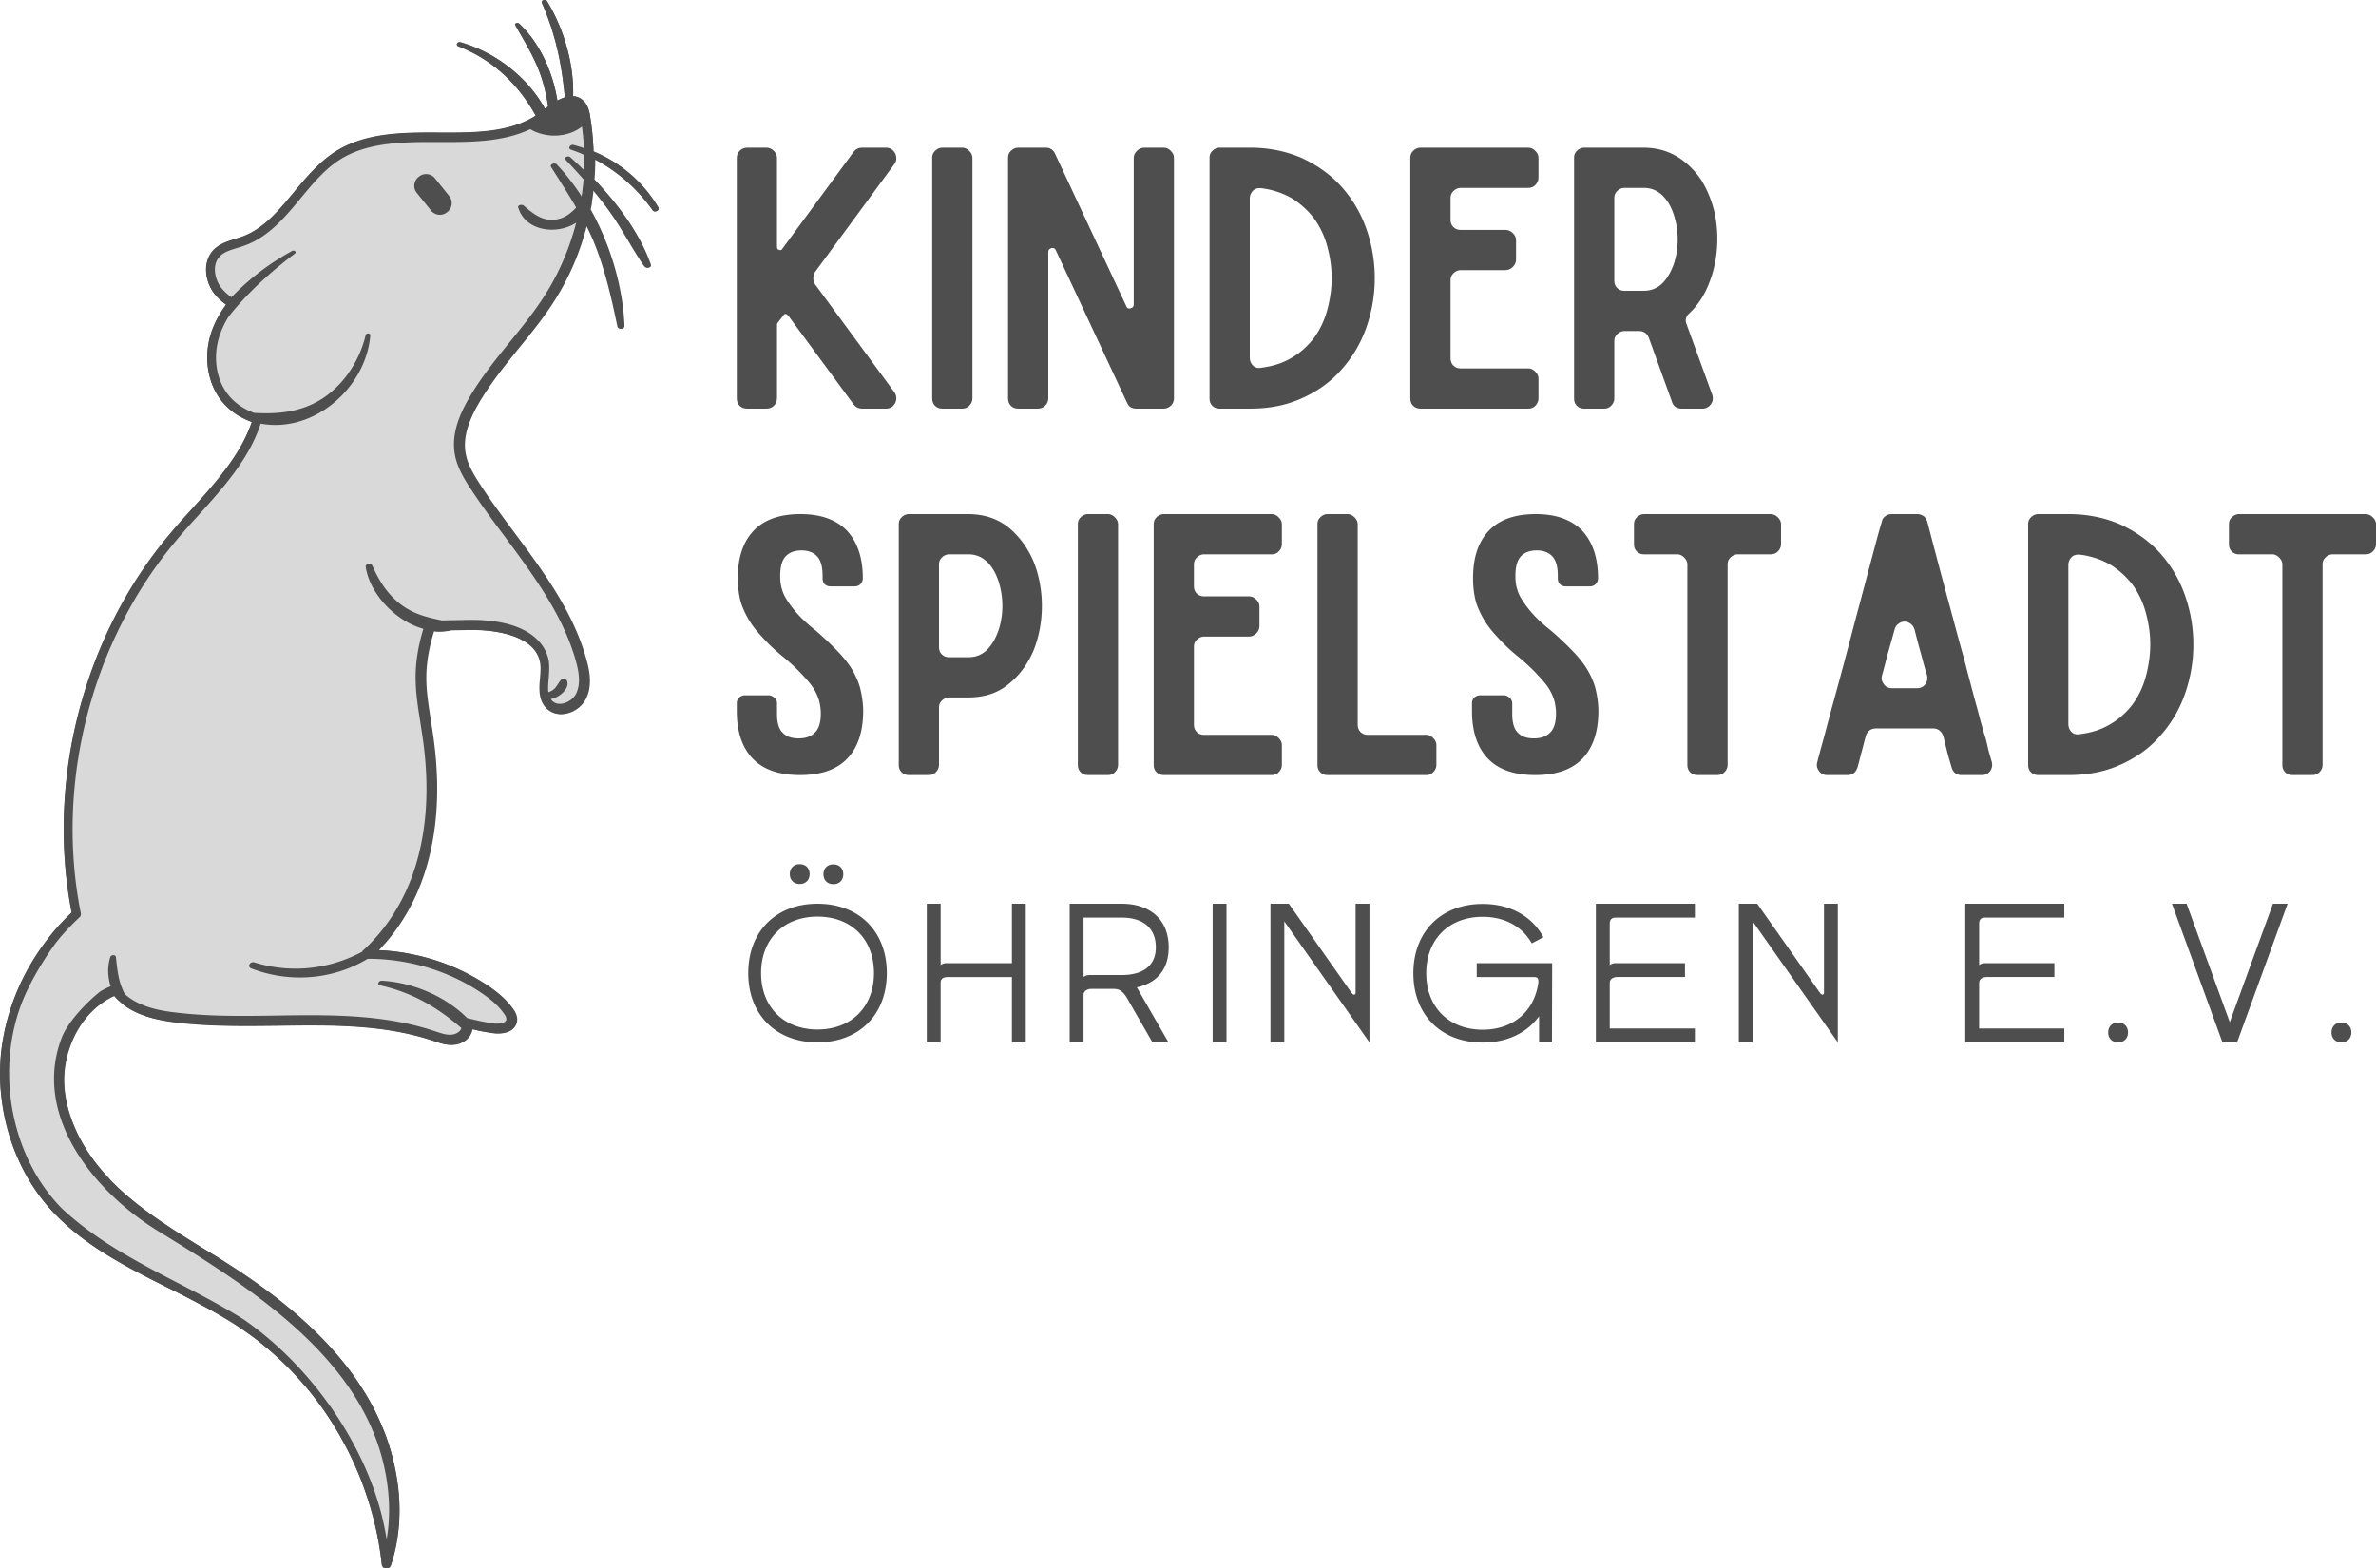 <svg xmlns="http://www.w3.org/2000/svg" width="519.555" height="342.98" version="1.0"><defs><clipPath id="logo_black_svg__a"><path d="M92.566 95.109h144.05v342.98H92.566Z"/></clipPath></defs><path fill="#dd523c" d="m178.237 59.463 17.285-23.512c.543-.703.62-1.48.23-2.414-.464-.781-1.09-1.246-2.023-1.246h-5.215c-.781 0-1.402.308-1.87.933L171.074 54.4c-.157.313-.391.391-.7.235-.313 0-.47-.235-.47-.621V34.627c0-.625-.233-1.168-.698-1.637-.47-.465-1.016-.7-1.637-.7h-4.125c-.703 0-1.246.235-1.715.7-.468.469-.62 1.012-.62 1.637v52.398c0 .699.152 1.246.62 1.714.47.465 1.012.622 1.715.622h4.125c.62 0 1.168-.157 1.637-.622.465-.468.7-1.015.7-1.714V71.064c0-.157 0-.313.077-.39l1.325-1.712c.078-.156.234-.312.464-.312.157 0 .313.156.547.312l14.324 19.465c.469.621 1.09.934 1.87.934h5.216c.934 0 1.559-.39 2.024-1.246.39-.856.312-1.633-.23-2.414l-17.286-23.512c-.312-.391-.39-.86-.39-1.325 0-.468.078-.933.39-1.402z" style="fill:#4e4e4e;fill-opacity:1"/><path fill="#ee8038" d="M210.378 32.291h-4.281c-.625 0-1.168.234-1.637.7-.47.468-.621.933-.621 1.558v52.555c0 .62.152 1.168.62 1.637.47.464 1.013.62 1.638.62h4.28c.622 0 1.09-.156 1.56-.62.464-.47.699-1.016.699-1.637V34.549c0-.625-.235-1.09-.7-1.559-.468-.465-.937-.699-1.558-.699z" style="fill:#4e4e4e;fill-opacity:1"/><path fill="#f6b64b" d="M254.452 32.291h-4.203c-.625 0-1.168.234-1.637.7-.47.468-.7.933-.7 1.558v32c0 .465-.233.777-.624.855-.543.157-.855 0-1.012-.465l-15.57-33.324c-.39-.859-1.09-1.324-2.027-1.324h-5.992c-.625 0-1.168.235-1.637.7-.47.468-.621.933-.621 1.558v52.555c0 .621.152 1.168.62 1.637.47.465 1.013.62 1.638.62h4.203c.62 0 1.168-.155 1.637-.62.464-.469.699-1.016.699-1.637v-32c0-.469.234-.703.699-.855.469-.079.78.078.938.464l15.57 33.324c.39.934 1.09 1.325 2.023 1.325h5.996c.62 0 1.168-.235 1.637-.7.386-.39.62-.937.62-1.558V34.549c0-.625-.234-1.09-.698-1.559-.47-.465-.938-.699-1.56-.699z" style="fill:#4e4e4e;fill-opacity:1"/><path fill="#9cc278" d="M273.285 32.291h-6.54c-.624 0-1.167.234-1.636.7-.47.468-.62.933-.62 1.558v52.555c0 .62.15 1.168.62 1.637.469.464 1.012.62 1.637.62h6.539c4.203 0 7.94-.699 11.367-2.257 3.348-1.48 6.23-3.504 8.566-6.152a27.186 27.186 0 0 0 5.45-9.032 32.464 32.464 0 0 0 1.945-11.133c0-3.894-.7-7.629-1.945-11.055a27.243 27.243 0 0 0-5.45-9.035c-2.336-2.566-5.218-4.594-8.566-6.148-3.426-1.48-7.164-2.258-11.367-2.258zm0 45.859V43.423c0-.621.234-1.246.7-1.71.468-.47 1.089-.626 1.87-.548a17.945 17.945 0 0 1 6.618 2.18 18.535 18.535 0 0 1 4.828 4.36 18.608 18.608 0 0 1 2.879 5.995c.625 2.258 1.01 4.594 1.01 7.086 0 2.493-.385 4.907-1.01 7.164a18.55 18.55 0 0 1-2.88 5.993c-1.324 1.714-2.96 3.195-4.827 4.285-1.946 1.168-4.125 1.867-6.618 2.18-.78.156-1.402 0-1.87-.47-.466-.464-.7-1.01-.7-1.788z" style="fill:#4e4e4e;fill-opacity:1"/><path fill="#cbdfed" d="M336.416 38.83v-4.281c0-.625-.234-1.09-.7-1.559-.468-.465-.933-.699-1.558-.699h-23.512c-.625 0-1.168.234-1.637.7-.468.468-.62.933-.62 1.558v52.555c0 .62.152 1.168.62 1.636.47.465 1.012.622 1.637.622h23.512c.625 0 1.09-.157 1.559-.622.465-.468.699-1.015.699-1.636v-4.281c0-.625-.234-1.09-.7-1.559-.468-.469-.933-.7-1.558-.7h-14.714c-.62 0-1.168-.155-1.637-.624-.464-.465-.62-1.012-.62-1.633V61.33c0-.621.156-1.09.62-1.555.47-.468 1.016-.703 1.637-.703h9.73c.626 0 1.169-.23 1.637-.7.468-.47.7-1.01.7-1.636v-4.203c0-.621-.23-1.09-.7-1.558-.468-.465-1.011-.7-1.636-.7h-9.73c-.622 0-1.17-.156-1.638-.62-.464-.47-.62-1.016-.62-1.637v-4.672c0-.621.156-1.09.62-1.559.47-.465 1.016-.7 1.637-.7h14.715c.625 0 1.09-.155 1.559-.62.465-.469.699-1.012.699-1.637z" style="fill:#4e4e4e;fill-opacity:1"/><path fill="#beb1d6" d="M359.3 32.291h-12.844c-.625 0-1.168.234-1.637.7-.468.468-.62.933-.62 1.558v52.555c0 .62.152 1.168.62 1.637.469.464 1.012.62 1.637.62h4.28c.622 0 1.09-.156 1.56-.62.465-.47.699-1.016.699-1.637V74.647c0-.625.156-1.09.62-1.559.47-.465 1.017-.699 1.638-.699h3.113c1.09 0 1.793.543 2.18 1.48l5.062 14.013c.313 1.011 1.09 1.48 2.18 1.48h4.438c.777 0 1.402-.312 1.87-.934.465-.625.544-1.324.31-2.101L368.8 70.909c-.39-.934-.157-1.711.625-2.414 1.71-1.633 3.113-3.66 4.125-6.149a25.409 25.409 0 0 0 1.867-7.71 27.87 27.87 0 0 0-.465-8.02c-.625-2.645-1.56-4.98-2.883-7.16-1.398-2.106-3.113-3.817-5.215-5.14-2.18-1.325-4.671-2.024-7.554-2.024zm-6.305 29.039V43.346c0-.621.157-1.09.62-1.559.47-.464 1.017-.699 1.638-.699h4.203c1.637 0 3.04.625 4.13 1.715 1.09 1.09 1.866 2.488 2.413 4.125.543 1.71.856 3.504.856 5.45 0 1.948-.313 3.737-.856 5.374-.625 1.711-1.402 3.113-2.492 4.203-1.09 1.09-2.492 1.633-4.05 1.633h-4.204c-.621 0-1.168-.152-1.637-.621-.464-.469-.62-1.012-.62-1.637z" style="fill:#4e4e4e;fill-opacity:1"/><path fill="#f9f6f0" d="M175.042 112.431c-4.594 0-8.02 1.246-10.277 3.66-2.336 2.489-3.426 5.914-3.426 10.355 0 1.633.156 3.114.469 4.516.312 1.398.934 2.8 1.715 4.203.777 1.402 1.867 2.8 3.19 4.203 1.247 1.402 2.88 2.96 4.829 4.516 1.477 1.246 2.723 2.414 3.735 3.504 1.01 1.09 1.87 2.027 2.492 2.96.625.934 1.012 1.868 1.324 2.801.234.934.39 1.95.39 2.883 0 2.023-.468 3.426-1.324 4.203-.86.856-2.023 1.246-3.503 1.246-1.56 0-2.727-.39-3.504-1.246-.856-.777-1.246-2.18-1.246-4.203v-2.258c0-.469-.235-.86-.547-1.168-.387-.312-.778-.547-1.246-.547h-5.293c-.465 0-.934.235-1.247.547-.312.309-.464.7-.464 1.168v1.711c0 4.516 1.168 8.02 3.504 10.434 2.335 2.414 5.76 3.582 10.355 3.582 4.515 0 7.94-1.168 10.277-3.582 2.335-2.414 3.503-5.918 3.503-10.434 0-1.555-.234-3.113-.546-4.515-.312-1.402-.856-2.723-1.637-4.125-.777-1.403-1.867-2.805-3.192-4.207-1.324-1.399-2.957-2.957-4.828-4.594-1.554-1.242-2.8-2.336-3.812-3.426a23.969 23.969 0 0 1-2.414-3.035c-.625-.934-1.09-1.79-1.324-2.727-.313-.933-.391-1.867-.391-2.957 0-1.945.39-3.348 1.168-4.203.78-.86 1.95-1.324 3.504-1.324 1.48 0 2.648.465 3.426 1.324.78.855 1.168 2.258 1.168 4.203v.547c0 .543.156 1.012.468 1.32.313.313.778.469 1.325.469h5.214c.47 0 .934-.156 1.247-.469.312-.308.546-.777.546-1.32 0-4.441-1.168-7.867-3.425-10.355-2.336-2.414-5.684-3.66-10.203-3.66zm36.588 0h-12.844c-.625 0-1.168.234-1.637.7-.468.468-.62.933-.62 1.558v52.555c0 .62.152 1.168.62 1.637.469.464 1.012.62 1.637.62h4.28c.622 0 1.09-.156 1.56-.62.465-.47.699-1.016.699-1.637v-12.457c0-.625.156-1.09.62-1.559.47-.465 1.017-.699 1.638-.699h4.047c3.582 0 6.543-.934 8.957-2.96 2.414-1.946 4.203-4.438 5.449-7.395 1.168-2.961 1.789-6.23 1.789-9.657 0-3.427-.621-6.695-1.79-9.652-1.245-2.96-3.034-5.453-5.448-7.476-2.414-1.946-5.375-2.957-8.957-2.957zm.156 31.297h-4.202c-.62 0-1.168-.152-1.637-.621-.464-.469-.62-1.012-.62-1.637v-17.984c0-.62.156-1.09.62-1.558.47-.465 1.016-.7 1.637-.7h4.203c1.637 0 3.04.625 4.13 1.715 1.09 1.09 1.866 2.488 2.413 4.125.543 1.711.856 3.504.856 5.45 0 1.949-.313 3.738-.856 5.374-.625 1.711-1.402 3.114-2.492 4.203-1.09 1.089-2.492 1.633-4.05 1.633zm30.442-31.297h-4.281c-.625 0-1.168.234-1.637.7-.47.468-.621.933-.621 1.558v52.555c0 .62.152 1.168.62 1.637.47.464 1.013.62 1.638.62h4.28c.622 0 1.09-.156 1.56-.62.464-.47.699-1.016.699-1.637v-52.555c0-.625-.235-1.09-.7-1.559-.468-.465-.937-.699-1.558-.699zm38.078 6.539v-4.281c0-.625-.234-1.09-.7-1.559-.468-.465-.933-.699-1.558-.699h-23.512c-.625 0-1.168.234-1.637.7-.468.468-.62.933-.62 1.558v52.555c0 .62.152 1.168.62 1.636.47.465 1.012.622 1.637.622h23.512c.625 0 1.09-.157 1.559-.621.465-.47.699-1.016.699-1.637v-4.281c0-.625-.234-1.09-.7-1.559-.468-.469-.933-.7-1.558-.7h-14.714c-.62 0-1.168-.155-1.637-.624-.464-.465-.62-1.012-.62-1.633V141.47c0-.621.156-1.09.62-1.555.47-.468 1.016-.703 1.637-.703h9.73c.626 0 1.169-.23 1.637-.7.468-.47.7-1.01.7-1.636v-4.203c0-.621-.23-1.09-.7-1.558-.468-.465-1.011-.7-1.636-.7h-9.73c-.622 0-1.17-.156-1.638-.62-.464-.47-.62-1.016-.62-1.637v-4.672c0-.621.156-1.09.62-1.559.47-.465 1.016-.7 1.637-.7h14.715c.625 0 1.09-.155 1.559-.62.465-.469.699-1.012.699-1.637zm31.529 41.734h-12.691c-.621 0-1.168-.156-1.637-.625-.465-.465-.62-1.012-.62-1.633v-43.758c0-.625-.235-1.09-.7-1.558-.47-.465-.938-.7-1.56-.7h-4.28c-.625 0-1.168.235-1.637.7-.468.468-.62.933-.62 1.558v52.555c0 .621.152 1.168.62 1.637.47.465 1.012.621 1.637.621h21.488c.62 0 1.09-.156 1.559-.621.465-.469.699-1.016.699-1.637v-4.28c0-.626-.234-1.09-.7-1.56-.468-.468-.937-.699-1.558-.699zm23.977-48.273c-4.594 0-8.02 1.246-10.277 3.66-2.336 2.489-3.426 5.914-3.426 10.355 0 1.633.156 3.114.469 4.516.312 1.398.934 2.8 1.715 4.203.777 1.402 1.867 2.8 3.19 4.203 1.247 1.402 2.88 2.96 4.829 4.516 1.477 1.246 2.723 2.414 3.735 3.504 1.01 1.09 1.87 2.027 2.492 2.96.625.934 1.012 1.868 1.324 2.801.234.934.39 1.95.39 2.883 0 2.023-.468 3.426-1.324 4.203-.86.856-2.023 1.246-3.503 1.246-1.56 0-2.727-.39-3.504-1.246-.856-.777-1.246-2.18-1.246-4.203v-2.258c0-.469-.235-.86-.547-1.168-.387-.312-.778-.547-1.246-.547h-5.293c-.465 0-.934.235-1.247.547-.312.309-.464.7-.464 1.168v1.711c0 4.516 1.168 8.02 3.504 10.434 2.335 2.414 5.76 3.582 10.355 3.582 4.515 0 7.94-1.168 10.277-3.582 2.335-2.414 3.503-5.918 3.503-10.434 0-1.555-.234-3.113-.546-4.515-.312-1.402-.856-2.723-1.637-4.125-.777-1.403-1.867-2.805-3.192-4.207-1.324-1.399-2.957-2.957-4.828-4.594-1.554-1.242-2.8-2.336-3.812-3.426a23.969 23.969 0 0 1-2.414-3.035c-.625-.934-1.09-1.79-1.324-2.727-.313-.933-.391-1.867-.391-2.957 0-1.945.39-3.348 1.168-4.203.78-.86 1.95-1.324 3.504-1.324 1.48 0 2.648.465 3.426 1.324.78.855 1.168 2.258 1.168 4.203v.547c0 .543.156 1.012.468 1.32.313.313.778.469 1.325.469h5.214c.47 0 .934-.156 1.247-.469.312-.308.546-.777.546-1.32 0-4.441-1.168-7.867-3.425-10.355-2.336-2.414-5.684-3.66-10.203-3.66zm53.643 6.539v-4.281c0-.625-.234-1.09-.703-1.559-.465-.465-1.012-.699-1.633-.699h-27.562c-.625 0-1.168.234-1.637.7-.468.468-.62.933-.62 1.558v4.281c0 .625.152 1.168.62 1.637.47.465 1.012.62 1.637.62h7.16c.625 0 1.09.235 1.559.7.469.469.7.938.7 1.559v43.758c0 .62.155 1.168.624 1.636.465.465 1.012.621 1.633.621h4.207c.62 0 1.168-.156 1.633-.62.468-.47.703-1.016.703-1.637v-43.758c0-.621.156-1.09.62-1.559.47-.465 1.013-.7 1.638-.7h7.086c.62 0 1.168-.155 1.632-.62.47-.47.703-1.012.703-1.637zm39.47 50.531h4.439c.703 0 1.324-.234 1.793-.855.464-.625.542-1.247.386-2.024-.386-1.324-.7-2.336-.855-3.117-.156-.7-.313-1.324-.47-1.945-.151-.547-.386-1.168-.542-1.793-.156-.621-.47-1.555-.777-2.801-.313-1.246-.782-2.883-1.325-4.906a607.412 607.412 0 0 1-2.101-8.02c-.938-3.27-2.027-7.394-3.352-12.3-1.32-4.829-2.88-10.747-4.672-17.599-.152-.465-.386-.933-.777-1.246-.465-.309-.934-.465-1.402-.465h-5.606c-.543 0-1.011.156-1.398.465-.47.313-.703.781-.781 1.246-.465 1.48-1.012 3.504-1.711 6.152-.703 2.649-1.48 5.528-2.336 8.797-.86 3.27-1.793 6.696-2.727 10.277a982.508 982.508 0 0 1-2.8 10.512c-.938 3.426-1.794 6.54-2.57 9.5-.782 2.957-1.481 5.371-1.95 7.243-.23.777-.074 1.398.39 2.023.47.621 1.012.855 1.794.855h4.437c1.09 0 1.79-.546 2.18-1.714.234-.778.465-1.79.777-2.957.313-1.09.625-2.415 1.012-3.817.312-1.09 1.09-1.71 2.258-1.71h12.457c1.09 0 1.87.62 2.257 1.71.47 1.871.782 3.274 1.09 4.364.313 1.09.547 1.867.703 2.41.313 1.168 1.09 1.714 2.18 1.714zm-17.362-21.879c.469-1.637.855-3.27 1.324-4.984.469-1.633.934-3.27 1.403-4.98.156-.548.386-.934.855-1.247a2.11 2.11 0 0 1 1.324-.469c.465 0 .856.157 1.324.469.387.313.7.7.856 1.246.469 1.867.933 3.66 1.402 5.293.465 1.715.856 3.27 1.324 4.672.153.777.075 1.402-.39 2.023-.47.625-1.09.86-1.793.86h-5.45c-.777 0-1.324-.235-1.79-.86-.467-.62-.624-1.246-.39-2.023zm40.722-35.191h-6.54c-.624 0-1.167.234-1.636.7-.47.468-.62.933-.62 1.558v52.555c0 .62.15 1.168.62 1.637.469.464 1.012.62 1.637.62h6.539c4.203 0 7.94-.699 11.367-2.257 3.348-1.48 6.23-3.504 8.566-6.152a27.186 27.186 0 0 0 5.45-9.032 32.464 32.464 0 0 0 1.945-11.133c0-3.894-.7-7.629-1.945-11.055a27.243 27.243 0 0 0-5.45-9.035c-2.335-2.566-5.218-4.594-8.566-6.148-3.426-1.48-7.164-2.258-11.367-2.258zm0 45.859v-34.727c0-.621.234-1.246.7-1.71.468-.47 1.089-.626 1.87-.548a17.945 17.945 0 0 1 6.618 2.18 18.535 18.535 0 0 1 4.828 4.36 18.608 18.608 0 0 1 2.879 5.995c.625 2.258 1.01 4.594 1.01 7.086 0 2.493-.385 4.907-1.01 7.164a18.55 18.55 0 0 1-2.88 5.993c-1.324 1.714-2.96 3.195-4.827 4.285-1.946 1.168-4.125 1.867-6.618 2.18-.78.156-1.402 0-1.87-.47-.466-.464-.7-1.01-.7-1.788zm67.27-39.32v-4.281c0-.625-.234-1.09-.703-1.559-.465-.465-1.012-.699-1.633-.699h-27.562c-.625 0-1.168.234-1.637.7-.468.468-.62.933-.62 1.558v4.281c0 .625.152 1.168.62 1.637.47.465 1.012.62 1.637.62h7.16c.625 0 1.09.235 1.559.7.469.469.7.938.7 1.559v43.758c0 .62.155 1.168.624 1.636.465.465 1.012.621 1.633.621h4.207c.62 0 1.168-.156 1.633-.62.468-.47.703-1.016.703-1.637v-43.758c0-.621.156-1.09.62-1.559.47-.465 1.013-.7 1.638-.7h7.086c.62 0 1.168-.155 1.632-.62.47-.47.703-1.012.703-1.637zM178.767 227.951c9.09 0 15.152-6.063 15.152-15.152 0-9.094-6.063-15.156-15.152-15.156-9.094 0-15.152 6.063-15.152 15.156 0 9.09 6.059 15.152 15.152 15.152zm0-2.813c-7.402 0-12.34-4.937-12.34-12.34 0-7.406 4.938-12.34 12.34-12.34s12.34 4.934 12.34 12.34c0 7.403-4.938 12.34-12.34 12.34zm3.465-36.109c-1.301 0-2.168.864-2.168 2.165 0 1.297.867 2.164 2.168 2.164 1.297 0 2.164-.867 2.164-2.164 0-1.301-.867-2.164-2.164-2.164zm-9.528 2.122c0 1.297.868 2.164 2.165 2.164 1.3 0 2.168-.867 2.168-2.164 0-1.301-.868-2.164-2.168-2.164-1.297 0-2.165.863-2.165 2.164zm29.954 36.8h3.03v-12.988c0-.867.435-1.3 1.73-1.3h13.857v14.288h3.03v-30.309h-3.03v12.988H206.99c-.867 0-1.301.434-1.301.434v-13.423h-3.031zm34.28 0V217.56c0-.867.868-1.3 1.73-1.3h4.767c1.297 0 1.946.39 2.899 1.82l5.672 9.87h3.507l-6.925-12.034c4.285-.91 6.968-3.813 6.968-8.747 0-6.105-4.113-9.527-10.262-9.527h-11.387v30.31zm0-27.277h8.357c4.59 0 7.449 2.207 7.449 6.496 0 4.285-3.16 6.059-7.45 6.059h-7.054c-.867 0-1.3.433-1.3.433zm28.23 27.277h3.03v-30.309h-3.03zm12.64-30.309v30.309h3.03v-26.453l18.618 26.453v-30.309h-3.03v19.441c0 .258-.13.434-.345.434-.132 0-.347-.13-.566-.434l-13.68-19.441zm34.066 15.2c0-7.406 4.934-12.34 12.34-12.34 4.89 0 8.7 2.164 10.734 5.8l2.555-1.343c-2.47-4.543-7.187-7.273-13.29-7.273-9.093 0-15.155 6.062-15.155 15.156 0 9.09 6.063 15.152 15.156 15.152 5.367 0 9.696-2.121 12.336-5.758v5.715h2.817l.043-17.32h-16.496v3.03h12.297c.777 0 1.296.044 1.168 1.302-.868 6.191-5.5 10.219-12.164 10.219-7.407 0-12.34-4.938-12.34-12.34zm37.094-15.2v30.309h21.648v-3.031h-18.617v-9.957c0-.953.867-1.301 1.73-1.301h14.724v-3.031H353.3c-.868 0-1.301.433-1.301.433v-9.09c0-.867.433-1.3 1.3-1.3h17.317v-3.031zm31.26 0v30.309h3.03v-26.453l18.618 26.453v-30.309h-3.03v19.441c0 .258-.13.434-.345.434-.132 0-.347-.13-.566-.434l-13.68-19.441zm49.52 0v30.309h21.648v-3.031h-18.617v-9.957c0-.953.867-1.301 1.73-1.301h14.724v-3.031H434.08c-.868 0-1.301.433-1.301.433v-9.09c0-.867.433-1.3 1.3-1.3h17.317v-3.031zm35.582 28.145c0-1.3-.867-2.164-2.168-2.164-1.297 0-2.164.863-2.164 2.164 0 1.297.867 2.164 2.164 2.164 1.3 0 2.168-.867 2.168-2.164zm12.81-28.145h-3.202l11.043 30.309h3.203l11.04-30.309h-3.204l-9.437 25.891zm36.02 28.145c0-1.3-.867-2.164-2.168-2.164-1.297 0-2.164.863-2.164 2.164 0 1.297.867 2.164 2.164 2.164 1.3 0 2.168-.867 2.168-2.164z" style="fill:#4e4e4e;fill-opacity:1"/><g fill="#4e4e4e" clip-path="url(#logo_black_svg__a)" transform="translate(-92.616 -95.109)"><path d="M236.55 140.42c-3.348-5.582-8.281-9.758-14.152-12.203a58.385 58.385 0 0 0-.723-7.523v-.11a11.17 11.17 0 0 0-.324-1.472c-.215-.688-.539-1.372-1.078-1.91-.723-.72-1.512-1.04-2.34-1.079.215-7.195-2.054-14.754-5.691-20.766-.29-.504-1.367-.25-1.113.395 3.019 6.91 4.351 13.46 5.003 20.62a11.14 11.14 0 0 0-1.656.723c-1.008-6.37-3.894-12.672-8.36-16.848-.25-.246-1.077-.105-.823.364 2.234 3.957 4.574 7.629 5.906 12.055.574 1.87.972 3.777 1.262 5.687-.254.184-.473.36-.688.504-3.855-7.015-10.945-12.383-18.473-14.539-.574-.183-1.191.574-.469.863 7.707 3.024 13.145 8.383 16.926 15.191-5.91 3.739-13.289 3.739-21.102 3.703-7.96-.035-16.172-.035-22.836 4.247-3.527 2.304-6.3 5.617-8.965 8.82-3.425 4.137-6.664 8.027-11.344 9.715-.468.183-.972.324-1.44.468-1.728.54-3.493 1.079-4.825 2.48-2.453 2.634-1.8 6.915.246 9.505.687.828 1.48 1.62 2.453 2.305.035.035.07.035.106.07-1.618 2.195-2.805 4.5-3.493 6.91a17.44 17.44 0 0 0-.468 2.23c-.645 4.61.543 9.215 3.386 12.423 1.582 1.793 3.711 3.199 6.196 4.097-2.415 7.2-7.961 13.352-13.324 19.293-1.512 1.656-3.063 3.383-4.504 5.11-18.941 22.312-27.188 54.023-21.57 82.883-1.407 1.37-2.774 2.773-4 4.25-.395.464-.75.933-1.114 1.402-3.168 4.035-5.691 8.496-7.457 13.176-.25.644-.468 1.332-.714 2.012a47.827 47.827 0 0 0-1.915 8.062c-.433 2.914-.539 5.867-.398 8.781.043.614.078 1.188.148 1.766.364 4.246 1.368 8.457 2.88 12.379.183.469.398.937.574 1.402 1.8 4.25 4.253 8.172 7.316 11.59.105.149.25.254.355.395.36.398.723.793 1.118 1.156 4.25 4.316 9.293 7.664 14.55 10.617.43.254.864.465 1.298.719 2.769 1.511 5.62 2.953 8.425 4.355 2.2 1.078 4.395 2.227 6.594 3.383.61.32 1.219.645 1.836.973 2.41 1.332 4.785 2.695 7.02 4.21 1.117.755 2.199 1.512 3.277 2.297.578.434 1.117.868 1.691 1.336a68.654 68.654 0 0 1 9.004 8.672c.504.543.973 1.117 1.442 1.692a70.353 70.353 0 0 1 6.085 8.71 42.02 42.02 0 0 1 1.043 1.836c1.551 2.77 2.883 5.614 4.07 8.567.29.723.544 1.402.794 2.125 1.941 5.36 3.277 10.977 3.89 16.699a1 1 0 0 0 .903.898h.105c.434 0 .828-.289.973-.683 1.62-4.895 2.16-10.22 1.726-15.656-.07-.649-.105-1.336-.218-1.98a50.457 50.457 0 0 0-2.621-10.724c-.22-.578-.434-1.152-.688-1.73a54.02 54.02 0 0 0-3.781-7.485 85.341 85.341 0 0 0-1.985-3.058 65.035 65.035 0 0 0-1.183-1.66c-3.496-4.715-7.563-8.848-11.703-12.45-.617-.539-1.227-1.078-1.871-1.581-4.29-3.567-8.578-6.551-12.355-9-.578-.36-1.118-.723-1.66-1.079-.106-.07-.215-.148-.356-.218-1.55-1.008-3.133-1.942-4.719-2.914-2.304-1.438-4.68-2.88-6.984-4.426-.617-.395-1.192-.793-1.766-1.188-3.097-2.086-6.054-4.32-8.789-6.8a25.884 25.884 0 0 1-1.406-1.336 17.703 17.703 0 0 1-1.402-1.473c-2.524-2.66-4.575-5.504-6.125-8.383-.32-.582-.61-1.156-.864-1.73-1.152-2.446-1.945-4.93-2.375-7.38a28.792 28.792 0 0 1-.25-1.796c-.043-.29-.043-.578-.078-.903a21.806 21.806 0 0 1 1.012-7.777c.25-.715.504-1.437.789-2.12 1.48-3.419 3.82-6.368 6.664-8.31a15.194 15.194 0 0 1 1.871-1.12c.219-.106.399-.176.617-.286.176.215.32.395.504.578.176.176.325.325.469.465.324.285.645.574.969.867.219.141.433.32.648.465a16.397 16.397 0 0 0 2.742 1.477c2.805 1.222 5.832 1.687 8.57 2.015 7.239.829 14.653.715 21.856.645 11.344-.176 23.047-.32 33.852 3.277l.324.106c1.332.468 2.703.937 4.21.793 1.372-.106 2.888-.828 3.602-2.051.22-.36.399-.793.47-1.258v-.074c.472.11.976.215 1.444.328.973.21 1.907.355 2.88.504.652.105 2.878.355 4.324-.723.609-.469 1.007-1.078 1.113-1.836.183-1.187-.469-2.195-.938-2.843-1.726-2.375-4.101-4.102-5.761-5.184a45.76 45.76 0 0 0-16.207-6.617c-2.23-.469-4.5-.758-6.77-.867-.176 0-.36-.036-.539-.036.145-.183.328-.324.469-.504 3.742-3.996 6.734-8.855 8.754-14.18 3.488-9.21 4.39-20.047 2.66-32.145a78.039 78.039 0 0 0-.504-3.125c-.504-3.242-1.078-6.625-1.043-9.898.035-3.172.61-6.406 1.695-9.898 1.262.144 2.516.07 3.778-.215l3.785-.07c6.156-.114 12.82 1.253 15.086 5.218.398.715.652 1.508.758 2.375.11.934 0 1.942-.07 3.02-.114 1.043-.184 2.12-.075 3.207.04.465.145.933.29 1.402a4.852 4.852 0 0 0 1.296 2.05c1.043.934 2.41 1.333 3.926 1.044 1.871-.328 3.602-1.617 4.43-3.242 1.441-2.844.824-6.118.109-8.672-2.922-10.402-9.438-19.215-15.773-27.746-2.523-3.383-5.152-6.914-7.457-10.473-1.336-2.051-2.809-4.426-3.207-7.02-.504-3.023.398-6.406 2.809-10.582 2.488-4.316 5.726-8.316 8.824-12.168 2.703-3.308 5.511-6.761 7.851-10.473 3.203-5.035 5.582-10.613 7.059-16.406a64.308 64.308 0 0 1 1.621 3.489c2.484 6.046 3.887 12.273 5.219 18.64.148.723 1.406.547 1.371-.175-.32-8.348-2.988-17.602-7.383-25.445.07-.29.11-.613.18-.899.035-.148.07-.254.07-.398a.24.24 0 0 0 0-.219c.149-.894.29-1.793.36-2.73 1.335 1.617 2.632 3.238 3.82 4.93 2.703 3.777 4.789 7.952 7.453 11.77.398.538 1.516.285 1.262-.47-2.375-6.73-7.133-13.136-12.316-18.57.109-1.437.18-2.878.18-4.355 5.003 2.625 9.292 6.406 12.64 11.086.29.645 1.801.176 1.297-.61"/><path d="M190.85 137.97c.86 1.047.684 2.594-.36 3.457l-.148.11c-1.043.863-2.59.68-3.453-.364l-3.133-3.887c-.867-1.043-.687-2.586.36-3.453l.144-.105c1.043-.863 2.594-.688 3.457.355zm29.492-5.648c-1.008-.97-2.012-1.942-2.988-2.84-.47-.434-1.582.105-1.043.68a153.275 153.275 0 0 1 3.925 4.28 63.13 63.13 0 0 1-.433 3.712c-1.656-2.555-3.457-4.93-5.473-7.02-.394-.398-1.586-.035-1.191.61 1.836 2.992 3.746 5.87 5.476 8.855-1.082 1.191-2.34 2.2-4.035 2.555-3.097.687-5.254-1.078-7.453-2.989-.324-.285-1.367-.175-1.187.434 1.62 5.254 8.535 6.047 12.676 3.312-1.442 5.579-3.711 10.941-6.809 15.797-2.27 3.602-5.04 6.985-7.707 10.297-3.168 3.922-6.441 7.95-9 12.414-2.633 4.606-3.602 8.383-3.062 11.914.468 2.985 2.054 5.618 3.527 7.81 2.379 3.6 5.008 7.124 7.531 10.542 6.23 8.39 12.676 17.027 15.445 27.066.613 2.2 1.156 4.969.035 7.2-.539 1.081-1.726 1.905-2.949 2.124-.613.106-1.48.106-2.195-.539-.149-.148-.293-.289-.364-.433.47-.11.938-.254 1.368-.504 1.117-.614 2.703-1.985 2.199-3.422-.184-.574-1.047-.719-1.403-.215-.582.723-.937 1.617-1.73 2.164-.324.211-.652.39-.973.465-.11-.863 0-1.906.07-2.988.11-1.114.215-2.27.075-3.383a8.597 8.597 0 0 0-.938-2.989c-1.62-2.984-5.836-6.656-16.965-6.44l-5.543.108c-3.027-.648-5.836-1.261-8.605-3.238-3.133-2.27-5.043-5.363-6.629-8.82-.29-.61-1.512-.32-1.402.36.863 5.792 6.441 11.808 12.602 13.53-1.118 3.602-1.657 6.985-1.692 10.262-.035 3.489.504 6.906 1.047 10.254.18 1.047.32 2.055.469 3.098 1.687 11.77.86 22.242-2.523 31.129-2.305 6.082-5.942 11.48-10.516 15.621-.075.07-.145.184-.22.289-7.238 3.852-15.554 4.75-23.515 2.305-.899-.29-1.692.937-.649 1.328 8.39 3.203 17.793 2.449 25.426-2.121h.215c2.992 0 5.945.289 8.86.898 5.546 1.113 10.84 3.277 15.449 6.332 2.453 1.625 4.035 3.063 5.222 4.68.434.578.614 1.008.574 1.336-.035.21-.105.355-.28.465-.548.398-1.661.539-2.817.359-1.836-.285-3.672-.648-5.473-1.152-4.863-4.856-12.062-7.77-18.688-8.168-.613-.035-1.152.828-.36 1.007 7.204 1.618 12.567 4.82 17.786 9.36-.211.824-1.254 1.367-2.156 1.437-1.118.075-2.231-.289-3.422-.683l-.325-.11c-11.125-3.707-23.012-3.523-34.535-3.382-7.128.109-14.48.214-21.57-.61-3.386-.398-7.273-1.082-10.37-3.133a9.962 9.962 0 0 1-1.192-.937 8.737 8.737 0 0 1-.645-1.367c-.902-2.192-1.05-4.39-1.335-6.766-.075-.644-1.047-.469-1.223.035-.652 2.016-.54 4.25.07 6.371-.758.325-1.511.684-2.234 1.118-4.324-2.559-7.777-5.872-9.649-10.691a50.778 50.778 0 0 1 5.079-5.47c.246-.253.359-.609.324-.937-5.727-28.434 2.34-59.746 21.027-81.699 1.445-1.687 2.992-3.418 4.465-5.07 5.585-6.191 11.344-12.562 13.832-20.301 11.562 2.16 22.94-7.738 23.984-19.254.035-.574-.903-.648-1.008-.11-1.192 4.934-3.89 9.544-7.887 12.743-4.824 3.922-10.555 4.605-16.496 4.28-2.125-.788-3.96-1.98-5.293-3.487-2.844-3.207-3.781-8.098-2.484-12.742a17.808 17.808 0 0 1 2.16-4.786l.035-.039a48.695 48.695 0 0 1 1.84-2.23c3.742-4.285 8.101-8.063 12.605-11.516.539-.399-.113-.903-.582-.649a54.505 54.505 0 0 0-13.25 10.113c-.899-.644-1.656-1.332-2.23-2.05-1.477-1.872-2.055-5.04-.364-6.84.937-1.008 2.375-1.442 3.926-1.91.504-.141 1.043-.32 1.547-.5 5.226-1.875 8.789-6.157 12.246-10.328 2.558-3.098 5.187-6.266 8.46-8.387 5.731-3.672 12.97-3.922 20.099-3.922h1.617c6.918 0 14.016.035 20.027-2.809a9.734 9.734 0 0 0 3.133 1.188c.398.074.828.144 1.226.18.356.039.715.039 1.078.039.215 0 .469 0 .688-.04 1.906-.144 3.742-.792 5.183-1.94.22 1.546.36 3.128.43 4.714-.723-.254-1.473-.469-2.23-.688-.723-.175-1.442.758-.579 1.043.973.329 1.91.688 2.844 1.121.035 1.043 0 2.192-.035 3.31zm-113.98 189.38c-3.39-1.618-6.34-3.957-9.113-6.622a47.38 47.38 0 0 1 6.695-12.453c1.8 4.32 4.898 8.204 8.894 10.543-2.769 2.165-5.039 5.114-6.476 8.532zm1.04 21.883c-2.915 1.66-6.157 2.664-9.54 2.878a45.192 45.192 0 0 1-2.957-11.516 20.076 20.076 0 0 0 9.902.645c.469 2.668 1.336 5.367 2.594 7.992zm7.386 10.543c-2.414 2.375-5.293 4.175-8.57 5.183a18.257 18.257 0 0 1-1.118-1.219 39.116 39.116 0 0 1-6.594-10.227c3.422-.14 6.813-1.043 9.797-2.62 1.621 3.09 3.82 6.077 6.485 8.882zm2.844 2.808c2.878 2.63 6.046 4.969 9.293 7.164a19.307 19.307 0 0 1-5.442 6.262c-5.078-2.809-9.941-5.938-14.082-9.86a21.764 21.764 0 0 0 8.793-4.933c.43.469.934.934 1.438 1.367zm11.02 8.317c2.265 1.476 4.578 2.914 6.843 4.32a403.418 403.418 0 0 1 4.934 3.055c-.977 2.015-2.055 3.957-3.316 5.757a450.179 450.179 0 0 0-6.91-3.558c-2.376-1.192-4.829-2.41-7.204-3.707a17.007 17.007 0 0 0 5.653-5.867zm13.863 8.746c3.672 2.375 7.82 5.289 11.96 8.742a14.973 14.973 0 0 1-4.394 3.852 71.432 71.432 0 0 0-4.215-3.06 92.405 92.405 0 0 0-6.808-4.07c1.37-1.687 2.558-3.523 3.457-5.464zm13.797 10.328c3.847 3.382 7.632 7.199 10.91 11.555a33.065 33.065 0 0 1-6.086 1.472 72.885 72.885 0 0 0-9.399-9.394c1.766-.938 3.313-2.156 4.574-3.633zm14.332 16.555c1.332 2.23 2.52 4.5 3.453 6.84-1.836.32-3.672.468-5.473.433a76.96 76.96 0 0 0-6.082-9.105 25.655 25.655 0 0 0 5.941-1.48 53.597 53.597 0 0 1 2.16 3.312zm6.734 18.68c-1.227-.11-2.45-.325-3.676-.578a70.544 70.544 0 0 0-4.105-9.036c1.73.043 3.496-.105 5.187-.468a45.349 45.349 0 0 1 2.594 10.082zm-.148 12.199a71.961 71.961 0 0 0-2.77-10.688 31.1 31.1 0 0 0 3.133.504c.324 3.488.219 6.906-.363 10.184zM95.089 323.83c.324-2.23.828-4.465 1.476-6.621 2.664 2.73 5.656 5.148 8.965 6.695a23.253 23.253 0 0 0-1.113 8.672l.105 1.297c-3.238.644-6.625.504-9.797-.617-.21-3.165-.105-6.332.364-9.426zm141.46-183.4c-3.348-5.582-8.282-9.758-14.152-12.203a58.385 58.385 0 0 0-.723-7.524v-.07c-.07-.469-.176-.973-.324-1.477-.215-.683-.54-1.367-1.078-1.906-.723-.722-1.512-1.043-2.34-1.078.215-7.2-2.055-14.758-5.692-20.77-.289-.504-1.367-.25-1.113.395 3.02 6.91 4.352 13.46 5.004 20.62a9.376 9.376 0 0 0-1.621.723c-1.008-6.37-3.89-12.668-8.352-16.848-.258-.246-1.086-.105-.832.364 2.235 3.957 4.574 7.628 5.906 12.055.575 1.87.973 3.78 1.262 5.687-.254.184-.469.36-.687.543-3.848-7.02-10.945-12.379-18.473-14.543-.575-.176-1.192.574-.47.867 7.708 3.02 13.146 8.383 16.93 15.188-5.913 3.742-13.292 3.742-21.104 3.703-7.961-.035-16.172-.035-22.832 4.246-3.531 2.305-6.305 5.618-8.969 8.82-3.426 4.141-6.664 8.028-11.344 9.716-.469.183-.973.328-1.437.468-1.73.504-3.496 1.082-4.828 2.489-2.45 2.625-1.801 6.906.253 9.496.68.828 1.477 1.62 2.446 2.304.035.036.07.036.11.07-1.622 2.2-2.81 4.5-3.497 6.915a18.799 18.799 0 0 0-.469 2.23c-.644 4.606.582 9.215 3.387 12.418 1.582 1.797 3.71 3.2 6.195 4.098-2.414 7.2-7.957 13.355-13.324 19.297-1.511 1.652-3.062 3.379-4.504 5.11-18.94 22.308-27.188 53.983-21.57 82.886-1.402 1.364-2.773 2.766-4 4.243-.394.468-.75.933-1.113 1.402-3.168 4.035-5.691 8.496-7.457 13.176a30.57 30.57 0 0 0-.715 2.015 47.694 47.694 0 0 0-1.914 8.06c-.433 2.917-.539 5.87-.39 8.784.035.614.07 1.188.14 1.762.399 4.246 1.371 8.457 2.879 12.379.184.469.363.937.582 1.406 1.8 4.246 4.246 8.168 7.309 11.59.105.145.214.25.359.395.36.394.719.793 1.117 1.152 4.246 4.32 9.293 7.664 14.547 10.617.43.254.863.469 1.297.723 2.77 1.507 5.621 2.949 8.426 4.351a184.8 184.8 0 0 1 6.594 3.383c.61.328 1.222.649 1.836.973 2.41 1.332 4.785 2.699 7.02 4.176a98.144 98.144 0 0 1 3.28 2.304c.575.426 1.114.86 1.688 1.328 3.246 2.63 6.27 5.508 9.004 8.676.504.54.972 1.113 1.445 1.692a70.418 70.418 0 0 1 6.082 8.707 42.02 42.02 0 0 1 1.043 1.835c1.55 2.774 2.922 5.618 4.07 8.567.29.722.543 1.402.793 2.125 1.946 5.363 3.278 10.977 3.89 16.699.036.469.434.863.903.902h.106c.433 0 .828-.293.972-.687 1.621-4.895 2.196-10.22 1.73-15.656-.073-.649-.109-1.328-.214-1.98a50.72 50.72 0 0 0-2.629-10.724c-.219-.578-.433-1.152-.687-1.73a54.02 54.02 0 0 0-3.782-7.485 90.99 90.99 0 0 0-1.98-3.058 64.606 64.606 0 0 0-1.188-1.657c-3.492-4.71-7.562-8.851-11.703-12.453-.617-.539-1.226-1.078-1.87-1.582-4.29-3.566-8.571-6.55-12.356-9-.574-.359-1.113-.714-1.66-1.043-.105-.07-.21-.14-.32-.218-1.551-1.004-3.133-1.942-4.719-2.914-2.305-1.438-4.68-2.88-6.984-4.426-.618-.395-1.192-.793-1.766-1.184-3.098-2.09-6.05-4.324-8.79-6.804a25.812 25.812 0 0 1-1.401-1.332 18.436 18.436 0 0 1-1.407-1.477c-2.523-2.66-4.57-5.504-6.125-8.383a19.844 19.844 0 0 1-.859-1.73c-1.152-2.446-1.945-4.926-2.379-7.375a37.775 37.775 0 0 1-.25-1.801c-.035-.29-.035-.574-.07-.899a21.564 21.564 0 0 1 1.008-7.773 32.64 32.64 0 0 1 .793-2.125c1.472-3.418 3.812-6.371 6.656-8.313a14.249 14.249 0 0 1 1.879-1.117c.175-.11.39-.18.609-.285.18.211.363.395.504.574.18.176.324.325.504.47.324.288.652.573.973.862.218.141.43.32.648.47.867.573 1.8 1.077 2.738 1.472 2.809 1.187 5.832 1.691 8.57 2.015 7.239.829 14.657.723 21.856.645 11.348-.176 23.055-.32 33.859 3.277l.355.114c1.332.464 2.7.894 4.215.785 1.367-.106 2.879-.828 3.601-2.082.215-.364.399-.797.47-1.262v-.074c.468.11.972.215 1.437.328.972.21 1.91.355 2.879.504.652.105 2.886.36 4.324-.723.613-.469 1.008-1.078 1.113-1.836.184-1.187-.465-2.195-.934-2.844-1.726-2.375-4.105-4.101-5.757-5.18-4.864-3.202-10.414-5.472-16.207-6.62a43.086 43.086 0 0 0-6.77-.868c-.183 0-.36-.035-.543-.035.145-.183.324-.324.465-.504 3.75-3.996 6.734-8.855 8.754-14.18 3.496-9.21 4.398-20.047 2.668-32.14-.148-1.044-.328-2.087-.469-3.13-.504-3.242-1.082-6.625-1.047-9.898.035-3.168.614-6.406 1.692-9.898a11.15 11.15 0 0 0 3.785-.215l3.781-.07c6.16-.11 12.816 1.253 15.086 5.218a6.29 6.29 0 0 1 .758 2.375c.105.938 0 1.942-.07 3.02-.11 1.043-.18 2.12-.075 3.207.04.469.145.933.286 1.402a4.89 4.89 0 0 0 1.296 2.05c1.051.938 2.418 1.333 3.93 1.044 1.871-.32 3.602-1.617 4.43-3.242 1.437-2.84.828-6.114.105-8.672-2.879-10.402-9.433-19.215-15.773-27.746-2.515-3.383-5.148-6.914-7.449-10.473-1.336-2.051-2.816-4.426-3.21-7.02-.47-3.023.394-6.406 2.812-10.582 2.48-4.316 5.722-8.308 8.82-12.164 2.7-3.308 5.512-6.765 7.852-10.477 3.207-5.035 5.582-10.613 7.058-16.406a60.059 60.059 0 0 1 1.621 3.489c2.489 6.047 3.89 12.273 5.223 18.64.145.723 1.406.548 1.371-.175-.328-8.348-2.992-17.602-7.387-25.445.07-.29.11-.613.184-.899a1.32 1.32 0 0 0 .07-.398.224.224 0 0 0 0-.211c.14-.902.285-1.836.36-2.738 1.336 1.617 2.625 3.242 3.816 4.93 2.7 3.777 4.793 7.953 7.457 11.77.395.538 1.512.285 1.258-.47-2.379-6.726-7.129-13.136-12.316-18.57a59.22 59.22 0 0 0 .18-4.355c5.007 2.625 9.293 6.406 12.645 11.086.105.61 1.617.14 1.113-.644"/></g><path fill="#d9d9d9" d="M124.694 34.371a53.519 53.519 0 0 1 2.992 2.84c.035-1.117.07-2.23.035-3.344a27.718 27.718 0 0 0-2.843-1.121c-.864-.285-.145-1.254.578-1.043.757.219 1.507.433 2.23.687a51.82 51.82 0 0 0-.433-4.714c-1.438 1.148-3.274 1.797-5.188 1.941-.21.035-.47.035-.68.035-.363 0-.722 0-1.078-.035a11.55 11.55 0 0 1-1.226-.184 9.57 9.57 0 0 1-3.133-1.183c-6.012 2.844-13.11 2.844-20.027 2.808h-1.617c-7.133 0-14.371.25-20.098 3.922-3.274 2.121-5.907 5.29-8.465 8.387-3.453 4.172-7.02 8.453-12.242 10.324-.504.184-1.008.363-1.547.504-1.516.469-2.988.902-3.926 1.91-1.695 1.8-1.113 4.969.363 6.84a10.18 10.18 0 0 0 2.23 2.05 54.341 54.341 0 0 1 13.25-10.112c.47-.254 1.087.215.575.61-4.535 3.417-8.855 7.233-12.602 11.52a35.172 35.172 0 0 0-1.836 2.23l-.04.035a19.049 19.049 0 0 0-2.155 4.789c-1.297 4.64-.36 9.535 2.484 12.742 1.332 1.508 3.168 2.73 5.293 3.488 5.942.36 11.633-.363 16.492-4.285 3.96-3.203 6.7-7.805 7.89-12.742.107-.5 1.044-.465 1.005.113-1.004 11.516-12.418 21.414-23.98 19.254-2.488 7.735-8.246 14.11-13.832 20.301-1.512 1.653-3.063 3.383-4.465 5.07-18.652 21.989-26.72 53.302-21.027 81.7.07.363-.043.718-.328.937-1.836 1.723-3.527 3.523-5.074 5.469-2.848 3.848-6.16 9.43-7.746 13.855-5.438 14.938-1.946 33.148 8.965 44.266.796-.246.796-.211 0 0 11.672 10.906 26.473 15.984 39.652 24.223 15.09 10.297 28.488 29.152 31.402 48.19.574-3.276.687-6.694.363-10.183-2.594-27.86-29.281-44.305-50.711-57.477-13.973-8.711-27.328-25.41-20.56-42.398 1.477-3.418 5.548-7.63 8.317-9.785a16.582 16.582 0 0 1 2.235-1.121c-.65-2.122-.723-4.352-.07-6.368.14-.504 1.148-.644 1.222-.035.285 2.34.434 4.531 1.336 6.766.176.469.39.933.644 1.367.399.36.793.645 1.192.937 3.098 2.086 6.984 2.77 10.37 3.125 7.09.833 14.478.723 21.57.618 11.524-.184 23.41-.325 34.536 3.382l.324.106c1.19.398 2.34.793 3.422.687.902-.074 1.945-.613 2.156-1.445-5.254-4.531-10.62-7.734-17.785-9.351-.793-.184-.22-1.043.36-1.008 6.585.355 13.824 3.273 18.688 8.168 1.8.468 3.636.863 5.472 1.148 1.156.184 2.27.035 2.817-.355.175-.149.28-.29.28-.508.04-.32-.14-.754-.573-1.328-1.153-1.621-2.77-3.063-5.223-4.68-4.61-3.062-9.938-5.219-15.45-6.332-2.913-.582-5.866-.902-8.858-.902H80.4c-7.633 4.605-17.035 5.328-25.426 2.12-1.043-.394-.25-1.616.648-1.331 7.96 2.449 16.277 1.55 23.516-2.297.074-.113.11-.184.219-.293 4.574-4.137 8.176-9.535 10.516-15.617 3.387-8.895 4.246-19.367 2.523-31.133-.148-1.043-.328-2.055-.468-3.098-.543-3.344-1.082-6.8-1.047-10.254.035-3.312.613-6.656 1.69-10.258-6.16-1.691-11.737-7.738-12.601-13.53-.11-.688 1.113-.973 1.402-.36 1.55 3.453 3.457 6.55 6.63 8.816 2.769 1.98 5.577 2.59 8.605 3.239l5.543-.11c11.094-.21 15.344 3.492 16.965 6.445.644 1.223.898 2.34.937 2.989.106 1.113 0 2.265-.074 3.379-.105 1.117-.18 2.12-.07 2.988.32-.11.683-.25.972-.469.793-.539 1.114-1.437 1.73-2.156.395-.469 1.22-.324 1.403.215.469 1.437-1.082 2.84-2.2 3.418-.43.254-.897.394-1.366.504.11.144.215.324.363.43.68.652 1.582.652 2.195.546 1.223-.218 2.41-1.086 2.95-2.129 1.12-2.23.578-5-.036-7.195-2.804-10.008-9.25-18.68-15.445-27.066-2.558-3.418-5.191-6.945-7.53-10.543-1.474-2.234-3.06-4.824-3.528-7.808-.54-3.532.394-7.309 3.062-11.914 2.559-4.465 5.832-8.497 9-12.414 2.668-3.278 5.438-6.7 7.707-10.297 3.098-4.86 5.368-10.223 6.809-15.801-4.14 2.734-11.09 1.945-12.676-3.309-.18-.617.863-.688 1.187-.434 2.2 1.907 4.356 3.637 7.454 2.985 1.695-.36 2.953-1.367 4.035-2.551-1.73-2.988-3.602-5.871-5.477-8.856-.394-.613.797-1.007 1.192-.613 1.98 2.086 3.816 4.461 5.472 7.02.18-1.223.328-2.446.434-3.707a148.774 148.774 0 0 0-3.926-4.282c-.574-.468.54-1.007 1.004-.574zM97.87 46.316l-.148.11c-1.043.863-2.59.68-3.454-.364l-3.132-3.887c-.868-1.043-.688-2.586.359-3.453l.145-.105c1.043-.863 2.593-.688 3.457.355l3.132 3.887c.86 1.047.684 2.629-.36 3.457z"/></svg>